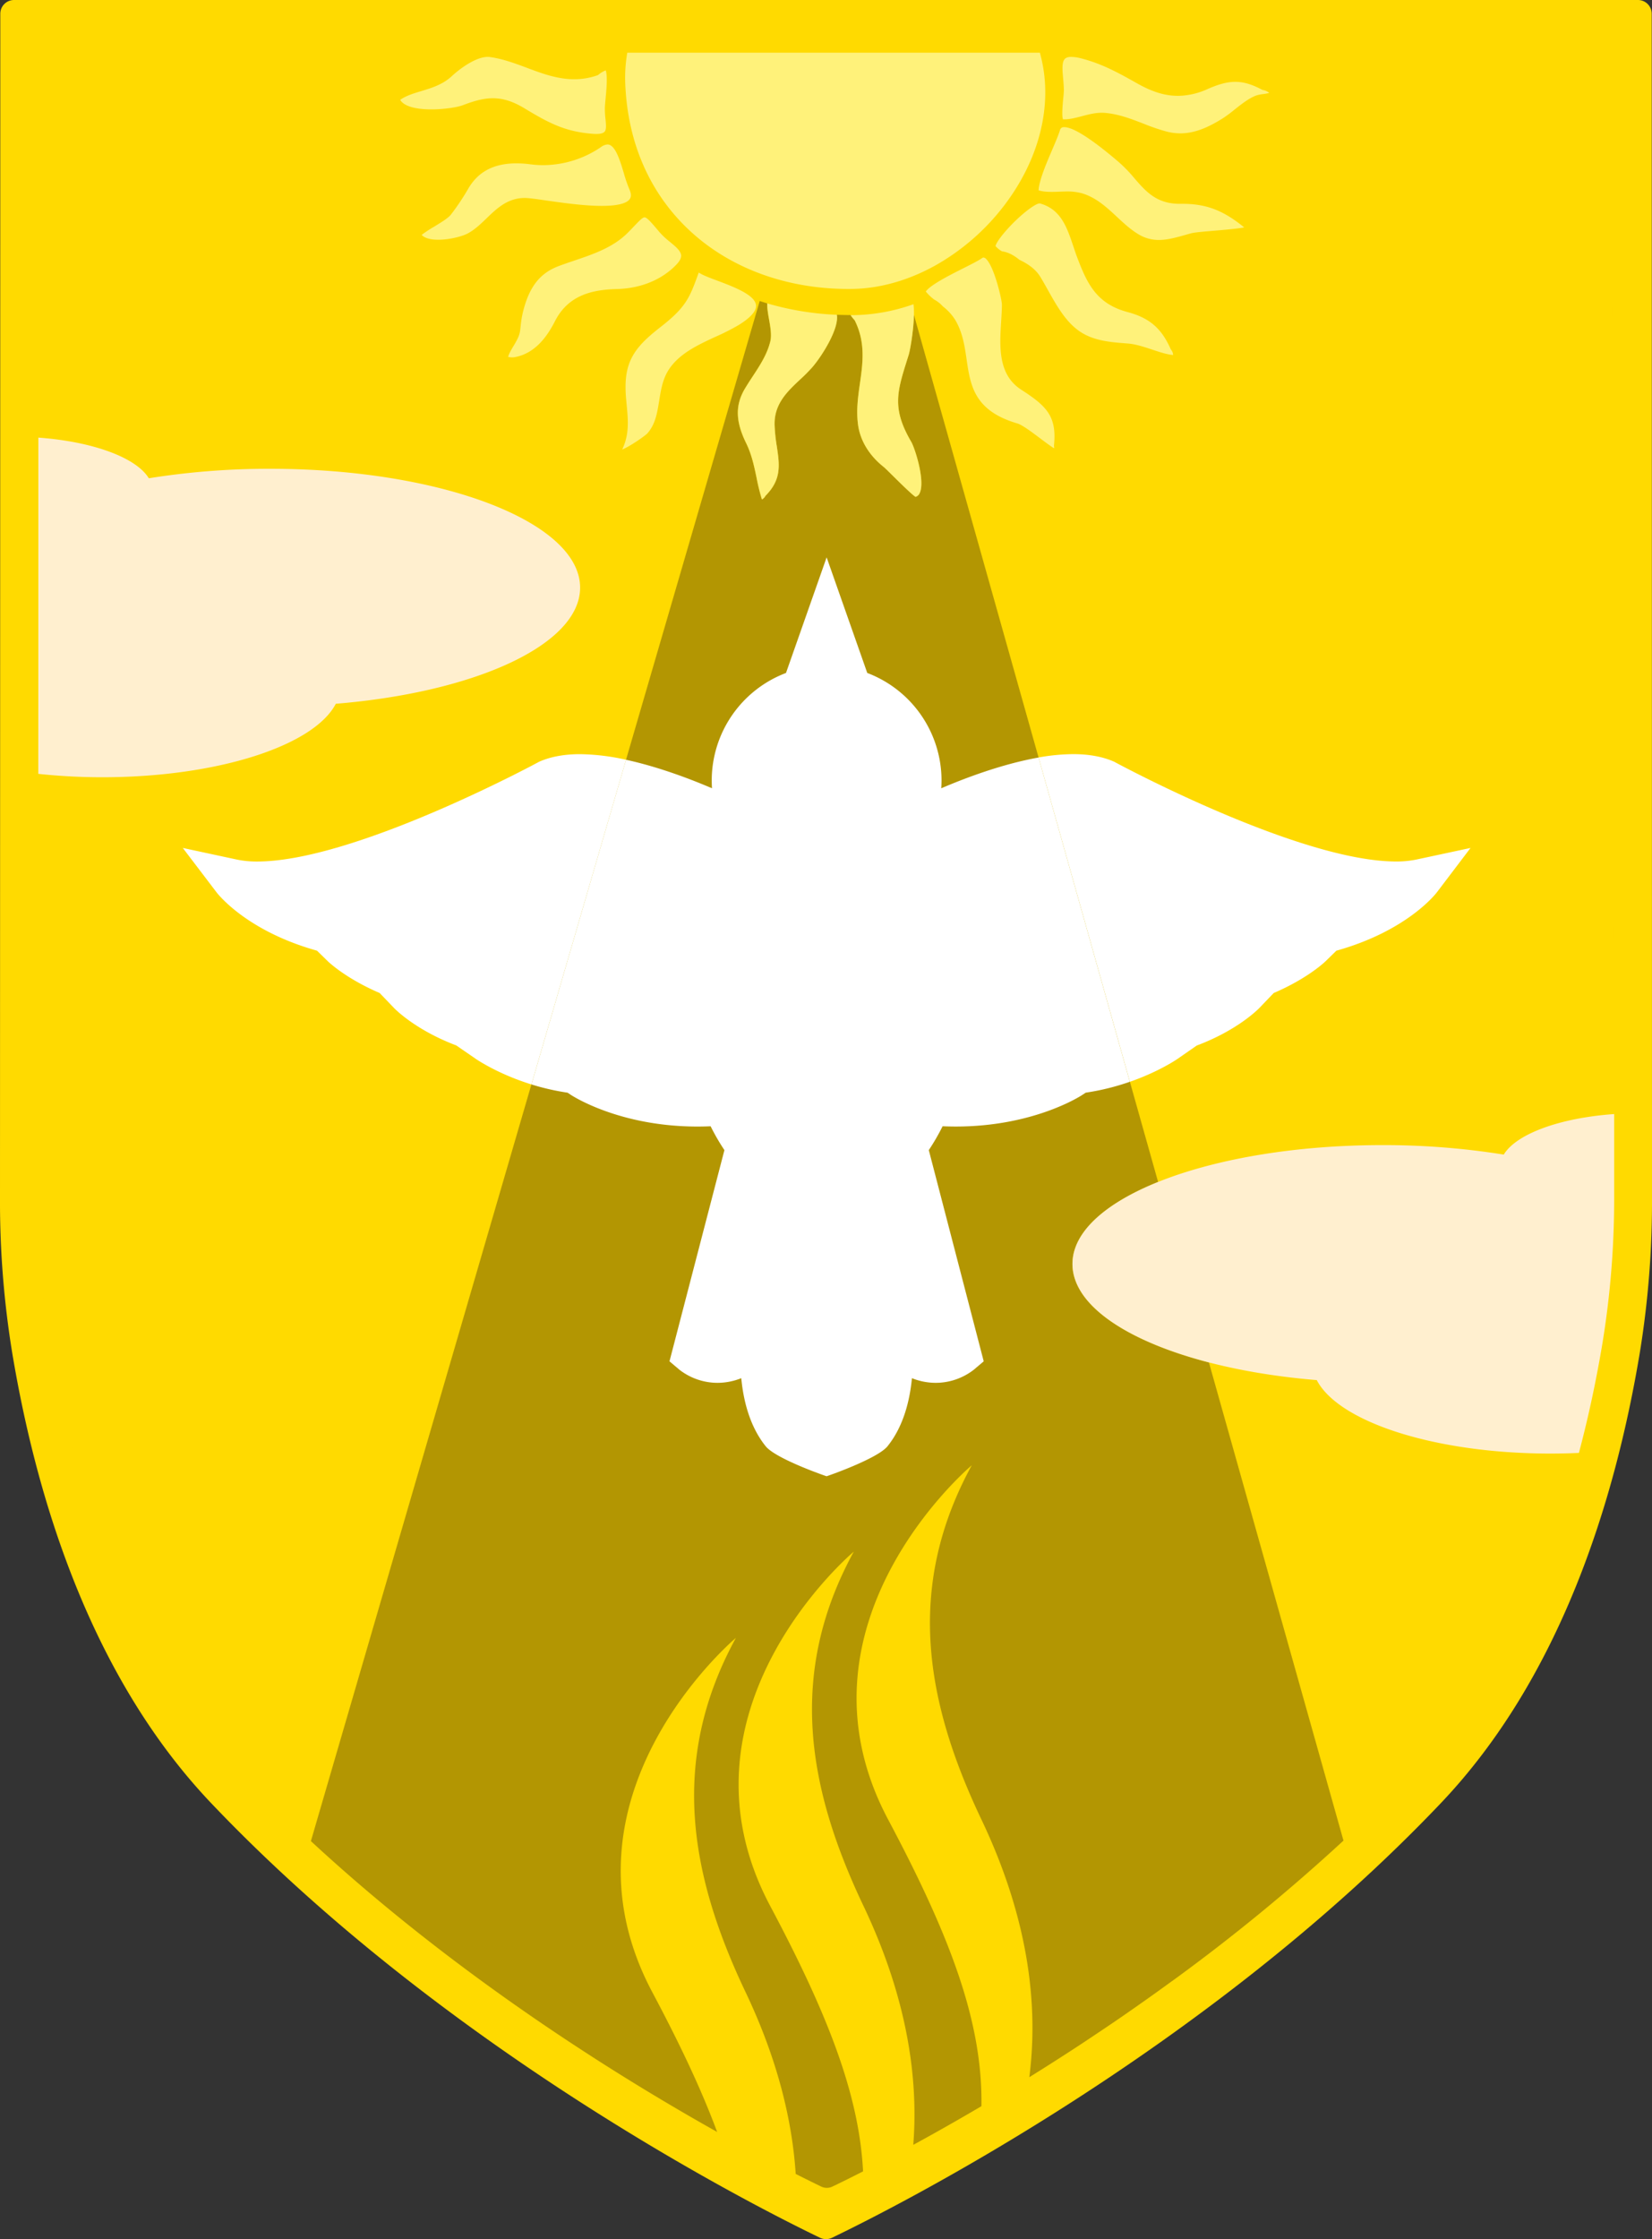 <svg id="Spirit" xmlns="http://www.w3.org/2000/svg" viewBox="0 0 1179 1596.91"><rect x="0" y="0" width="1179" height="1596.91" fill="#333333" stroke="none"/><defs><style>.cls-1{fill:#ffda00;}.cls-2{fill:#b39602;}.cls-3{fill:#fff;}.cls-4{fill:#fff799;opacity:0.8;}.cls-5{fill:#ffefcf;}</style></defs><title>lined_coat-of-arms_spirit</title><g id="Nameplate_-_Spirit" data-name="Nameplate - Spirit"><path class="cls-1" d="M1243.18,69.25H84.24a9.81,9.81,0,0,0-9.82,9.8c0,83.49-.17,676.39-.21,844.84a669.34,669.34,0,0,0,8.72,110.24c17.66,105.9,56.74,231.41,141.88,321,167.55,176.23,387.73,287.51,434.65,310.09a9.84,9.84,0,0,0,8.51,0c46.91-22.58,267.09-133.86,434.64-310.09,85.14-89.55,124.22-215.06,141.88-321a669.34,669.34,0,0,0,8.72-110.24c0-168.44-.17-761.34-.21-844.85A9.81,9.81,0,0,0,1243.18,69.25Z" transform="translate(-74.21 -69.25)"/></g><g id="Shield_-_Spirit" data-name="Shield - Spirit"><path class="cls-1" d="M1215.4,105.82H110.77a9.35,9.35,0,0,0-9.36,9.34c0,79.62-.16,645-.2,805.61a638.08,638.08,0,0,0,8.31,105.13c16.83,101,54.08,220.67,135.24,306.07C404.45,1500,614.32,1606.13,659,1627.66a9.37,9.37,0,0,0,8.11,0C711.86,1606.13,921.72,1500,1081.42,1332c81.15-85.4,118.4-205.08,135.23-306.06A638,638,0,0,0,1225,920.79c0-160.62-.16-726-.2-805.63A9.34,9.34,0,0,0,1215.4,105.82Z" transform="translate(-74.21 -69.25)"/><path class="cls-2" d="M937,1040.93c-58.76-15.23-97.4-41-97.4-70.24,0-22.68,23.29-43.26,61.13-58.47L726.47,293.84c-.23,10.87-2.67,25-3.71,28.38l-1,3.19c-7.38,23.45-11.09,35.22,2.82,59,2.49,4.23,10.12,27.69,6,36.44a4.54,4.54,0,0,1-3,2.73c-2.43-1.49-11.18-10.13-16-14.87-3.76-3.72-5.94-5.86-6.86-6.59-10-8-16.44-18.41-18.06-29.4-1.53-10.45-.11-20.44,1.27-30.09,2-14.28,4.14-29.05-3.63-44.74a2.29,2.29,0,0,0-.38-.54,22.47,22.47,0,0,1-2.65-3.39c-4,0-9.09-.17-9.84-.2h0c1.76,10-10.93,29.84-17.51,37.41a123.41,123.41,0,0,1-8.84,8.88c-9,8.48-18.37,17.24-18.08,32.1a120.81,120.81,0,0,0,1.58,15.35c2,13.19,3.51,23.6-7.88,35.16a2.59,2.59,0,0,0-.32.42,6.26,6.26,0,0,1-2.4,2.39,144.36,144.36,0,0,1-3.89-15.66c-1.7-8.08-3.45-16.44-7.39-24.49-7.57-15.41-7.88-26.95-1.06-38.6,1.77-3,3.77-6.06,5.7-9,5.11-7.77,10.4-15.8,12.64-25.2,1-4.36,0-10.17-1-15.79-.72-4.05-1.4-8.14-1.22-11.1-1.13-.34-3.14-1-5.36-1.7L296.09,1382.31c54.45,50.4,111.87,94,164.91,130.11h0q9.35,6.35,18.48,12.39l.09.06q9.12,6,18,11.73l.07.05q8.89,5.71,17.53,11.11h0q4.27,2.68,8.49,5.27l.13.09q8.41,5.19,16.51,10.06l.21.12q8.06,4.86,15.77,9.37l.26.16q7.7,4.52,15,8.71l.17.1q7.37,4.21,14.3,8.1c-11-29.77-26.39-62.32-46.25-99.65-74.57-140.14,59.65-252.72,59.65-252.72-47.72,87.21-32.81,169.23,6.93,252.72,22.84,48,33.22,91.34,35.75,129.59,7.57,3.82,13.69,6.83,18.17,9a9.26,9.26,0,0,0,8.06,0l.4-.2h0l1.28-.62.06,0c5.05-2.44,11.83-5.79,20.1-10-2.78-54.4-24.86-111.46-66.27-189.29-74.56-140.14,59.66-252.71,59.66-252.71-47.72,87.2-32.81,169.22,6.92,252.71,31.39,66,39.25,123.16,35.53,170.37l.13-.07,5.2-2.85.27-.15,5.44-3,.22-.12,5.7-3.18.11-.07q5.9-3.3,12.09-6.84l.18-.1,6.05-3.48.43-.25,6-3.47.54-.32q3-1.73,6-3.51l.28-.16c.88-59.08-21.3-119.33-66.55-204.38-74.57-140.14,59.65-252.71,59.65-252.71-47.72,87.2-32.81,169.23,6.93,252.71,34.41,72.31,40.54,134.08,34.14,183.71l.16-.1,6.15-3.84.12-.08q9.48-5.94,19.28-12.27l.29-.18,6.36-4.13.36-.24q3.23-2.1,6.48-4.25l.11-.08q10-6.62,20.31-13.61l.17-.11c2.25-1.53,4.5-3.08,6.76-4.63l.21-.15q17.31-11.93,35.12-24.9l.06,0a1358,1358,0,0,0,122.28-100.18Z" transform="translate(-74.21 -69.25)"/><path class="cls-3" d="M815.43,609.52c-26.16,4.61-53.08,14.9-69.47,21.93.13-1.88.2-3.76.2-5.65a82.06,82.06,0,0,0-53-76.6l-29-82.45-29,82.45a82.05,82.05,0,0,0-53,76.6c0,1.89.06,3.76.19,5.64-14.63-6.27-37.83-15.22-61.37-20.33L453.49,842.66a171.28,171.28,0,0,0,25.76,5.88l2.33,1.54C483,851,516.44,872.7,572,872.7c3.1,0,6.23-.07,9.37-.2a152.38,152.38,0,0,0,9.84,17l-39.2,150.64,7.1,6a44.44,44.44,0,0,0,27.21,9.34,45.84,45.84,0,0,0,16.92-3.32c1.49,15.71,5.94,34.29,17.42,48.54,7.23,9,43.29,21.41,43.48,21.4s36.26-12.44,43.48-21.4c11.48-14.25,15.93-32.83,17.42-48.54a45.84,45.84,0,0,0,16.92,3.32,44.42,44.42,0,0,0,27.22-9.35l7.09-6-39.2-150.64a154.08,154.08,0,0,0,9.85-17c3.14.13,6.27.2,9.36.2,55.61,0,89.06-21.69,90.46-22.62l2.33-1.54a171,171,0,0,0,31.49-7.77Z" transform="translate(-74.21 -69.25)"/><path class="cls-3" d="M300.45,747.27l7.5,7.34c.81.79,13,12.45,37.22,22.85l10.23,10.67c.88.92,15.43,15.77,44.44,26.71l14.09,9.7c1,.66,15.9,10.77,39.56,18.12L521,611.11a158.07,158.07,0,0,0-32.78-4c-11,0-20.65,1.73-28.63,5.15l-.63.27-.6.33c-1.31.71-131.19,70.8-200.53,70.81h0a69.58,69.58,0,0,1-14.34-1.33L204.66,674l24.06,31.61C229.78,707,250.3,733.26,300.45,747.27Z" transform="translate(-74.21 -69.25)"/><path class="cls-3" d="M880.6,840.77c20.33-7.08,32.95-15.62,33.84-16.23l13.86-9.62C957.46,804,972.08,789.05,973,788.13l10.23-10.67c24.25-10.4,36.42-22.06,37.22-22.85l7.51-7.34c50.14-14,70.67-40.24,71.72-41.62L1123.7,674l-38.85,8.32a69.58,69.58,0,0,1-14.34,1.33c-69.35,0-199.23-70.1-200.53-70.81l-.6-.33-.63-.27c-8-3.42-17.62-5.15-28.63-5.15a143.44,143.44,0,0,0-24.69,2.39Z" transform="translate(-74.21 -69.25)"/><path class="cls-4" d="M721.75,325.41l1-3.19c1.32-4.24,4.86-25.62,3.38-36A133.69,133.69,0,0,1,684.42,294c-1,0-2.09,0-3.14,0a22.47,22.47,0,0,0,2.65,3.39,2.29,2.29,0,0,1,.38.54c7.77,15.69,5.67,30.46,3.63,44.74-1.38,9.65-2.8,19.64-1.27,30.09,1.62,11,8,21.43,18.06,29.4.92.73,3.1,2.87,6.86,6.59,4.8,4.74,13.55,13.38,16,14.87a4.54,4.54,0,0,0,3-2.73c4.1-8.75-3.53-32.21-6-36.44C710.66,360.63,714.37,348.86,721.75,325.41Z" transform="translate(-74.21 -69.25)"/><path class="cls-4" d="M520.42,128.37c1.64,44.06,18.68,81.5,49.27,108.29C599,262.3,639.15,276,682.79,275.31c19.58-.33,40-6.15,59.13-16.83a161.54,161.54,0,0,0,48.32-41.85c25.52-33,35.39-71.65,27.07-106.07-.31-1.25-.62-2.5-.95-3.74H521.89A105.37,105.37,0,0,0,520.42,128.37Z" transform="translate(-74.21 -69.25)"/><path class="cls-4" d="M961.7,231.05c-15.14-12.2-27.33-16.66-45-16.44-16.88.21-24.6-8.68-32.78-18.1a100.48,100.48,0,0,0-11.66-12l-1.37-1.16c-23-19.47-32.9-23.48-37.19-23.41a2.71,2.71,0,0,0-3,2.13c-1.11,3.58-3.26,8.6-5.53,13.91-4.21,9.82-9.38,21.9-9.73,29,3.21,1.06,7.11,1.16,10.59,1.11,1.39,0,2.79-.08,4.19-.13s2.88-.1,4.31-.13A40.42,40.42,0,0,1,846,207c10.32,2.93,18,10.07,25.43,17,4.74,4.39,9.63,8.94,15.07,12.21a27.71,27.71,0,0,0,15.33,4.18c5.9-.1,11.95-1.8,18.36-3.6,1.36-.39,2.75-.78,4.15-1.16,2.39-.64,8.94-1.2,16.52-1.84,7.13-.61,17.34-1.48,21.41-2.38l-.07,0A1.84,1.84,0,0,1,961.7,231.05Z" transform="translate(-74.21 -69.25)"/><path class="cls-4" d="M404.39,144.33c6.64-2.53,13.77-4.89,21-5,7.56-.12,14.72,2.1,23.2,7.22,17,10.26,28.76,16.61,48.51,18.13,1.09.08,2.09.12,3,.1,2.81,0,4.69-.58,5.58-1.58,1.4-1.57,1.06-5,.66-8.93a71.75,71.75,0,0,1-.46-7.24c0-2,.27-4.73.57-7.91.59-6.25,1.44-15.33.07-19.68a17.93,17.93,0,0,0-5.21,3.11,2.19,2.19,0,0,1-.68.39,50.05,50.05,0,0,1-15.8,2.82c-12.22.2-23.58-4-34.56-8.14-8.48-3.16-17.25-6.43-26.43-7.69a12.16,12.16,0,0,0-1.74-.1c-8.65.15-20.05,8.69-25.42,13.71-6.47,6-14.29,8.41-21.86,10.69-5.56,1.68-10.85,3.28-15,6.24,2.61,4.54,11.13,7,23.81,6.79C392.17,147.1,400.92,145.65,404.39,144.33Z" transform="translate(-74.21 -69.25)"/><path class="cls-4" d="M975.58,133.46a2.08,2.08,0,0,1-.65-.22c-7.49-4-13.53-5.72-19.59-5.62-5.51.1-11.29,1.63-19.31,5.14a52.36,52.36,0,0,1-20.43,4.83c-9.5.16-18.77-2.62-30.06-9-14.27-8.07-25.48-14.07-39.9-17.75a27.78,27.78,0,0,0-7.08-1c-2.13,0-3.61.54-4.51,1.54-2.12,2.35-1.63,7.91-1.11,13.79.24,2.69.48,5.47.53,8.29,0,1.23-.17,3.2-.42,5.7-.35,3.59-1.24,12.71-.21,15.19.47,0,.95,0,1.43,0,3.88-.06,7.8-1.11,12-2.21,4.41-1.17,9-2.39,13.77-2.46a25.94,25.94,0,0,1,2.94.1c9.66.84,18.59,4.29,27.23,7.63A148.15,148.15,0,0,0,907,163.14a39,39,0,0,0,10.26,1.21c11.13-.19,21.07-5.41,29.31-10.5a94.77,94.77,0,0,0,8.72-6.44c5-3.93,10.08-8,15.32-10a24.15,24.15,0,0,1,5-1.05,35.12,35.12,0,0,0,4.45-.83A9.06,9.06,0,0,0,975.58,133.46Z" transform="translate(-74.21 -69.25)"/><path class="cls-4" d="M803,347.15c-16.7-10.77-15.41-31-14.27-48.88.27-4.24.52-8.25.52-11.93,0-3.12-5.27-26.53-11.28-32.43a3.13,3.13,0,0,0-1.86-1,1.63,1.63,0,0,0-.9.35c-2.64,1.85-7.6,4.35-13.34,7.24-9.5,4.78-23.55,11.85-26.94,16.64a32.62,32.62,0,0,0,6,5.76,22,22,0,0,1,6.14,4.84,37.21,37.21,0,0,1,8.72,9.45c5.44,9,6.87,18.86,8.26,28.36.94,6.5,1.92,13.22,4.21,19.46,4.78,13,14.66,21.1,32,26.24,3.56,1.06,10.13,6,16.47,10.76,3.32,2.49,7.66,5.75,9.75,6.93a2.33,2.33,0,0,0,0-1.22,2,2,0,0,1-.06-.77C828.58,366,821,358.77,803,347.15Z" transform="translate(-74.21 -69.25)"/><path class="cls-4" d="M909.67,318.17c-6.52-14.81-15.15-22.21-30.78-26.37-22-5.92-28.77-20-36-39.23-1-2.61-1.86-5.27-2.73-7.84-4.55-13.53-8.85-26.3-23.86-30.41h-.13c-3.15.05-13.8,8.06-23.33,18.69-6.23,7-7.94,10.57-8.16,11.75a17.73,17.73,0,0,0,4.6,3.73c4.12.56,8.17,2.53,12.38,6,5.35,2.59,11.27,6.09,15.05,12.28,1.83,3,3.56,6.11,5.4,9.39,6.18,11,12.57,22.46,22.41,29.27,10.09,7,22.5,7.9,34.49,8.8,5.71.44,11.66,2.42,17.41,4.33,5.35,1.79,10.45,3.48,15,3.88a6.08,6.08,0,0,0-1.45-3.77A2.43,2.43,0,0,1,909.67,318.17Z" transform="translate(-74.21 -69.25)"/><path class="cls-4" d="M448.63,210.43c2.77,0,8.3.78,15.29,1.79,12.05,1.72,28.55,4.08,41.47,3.86,12.69-.21,17-2.84,18.37-5,1.06-1.67.93-3.91-.39-6.86a100.92,100.92,0,0,1-4-11.68c-2.73-9.06-6.14-20.34-11.64-20.25a8.44,8.44,0,0,0-4.43,1.73,73.83,73.83,0,0,1-40.33,13,69.28,69.28,0,0,1-10.09-.57,75.75,75.75,0,0,0-11.15-.69c-15.57.26-26.49,6.19-33.39,18.14A169.63,169.63,0,0,1,396,222.33c-1.85,2.41-6.82,5.44-12.08,8.65a88,88,0,0,0-8.77,5.78c2.76,3.13,8.87,3.53,12.48,3.47,7.68-.13,16.37-2.36,20.33-4.45,5-2.64,9.31-6.78,13.47-10.79,7.32-7.06,14.89-14.35,26.88-14.55Z" transform="translate(-74.21 -69.25)"/><path class="cls-4" d="M560.32,251.42c-.19-3.21-3.94-6.31-7.9-9.59a57.52,57.52,0,0,1-7.58-7.07l-.13-.15c-5.45-6.47-8.74-10.38-10.53-10.35-1.38,0-3.72,2.48-7,5.88-1.48,1.56-3.16,3.32-5.19,5.34-10.31,10.28-24.43,15.06-38.08,19.68-3.87,1.31-7.53,2.55-11.11,3.91-13.47,5.1-21.09,15-25.48,33.17a69.62,69.62,0,0,0-1.51,9.47c-.13,1.14-.26,2.3-.42,3.47-.49,3.8-2.68,7.45-4.79,11-1.65,2.74-3.21,5.35-3.71,7.59a10.86,10.86,0,0,0,3,.38,11.64,11.64,0,0,0,3.1-.49l.12,0c11-2.6,19.84-10.87,27.14-25.27,9.86-19.48,28-22.57,44.44-23,17-.48,32-6.68,42.28-17.46C559.36,255.42,560.43,253.32,560.32,251.42Z" transform="translate(-74.21 -69.25)"/><path class="cls-4" d="M613.77,286.92c-.72-7.43-16.27-13.25-27.62-17.5-5.76-2.16-10.46-3.92-13.26-5.8-6.45,17.86-8.89,24.57-27.24,38.85-17,13.22-25.08,23-25,43,0,4.37.43,8.65.82,12.8,1,10.6,2,20.63-3.21,31.56,5-1.85,16.42-9.73,18-11.54,5.73-6.46,7-14.63,8.41-23.28,1.23-7.73,2.5-15.72,7.14-22.59,7.55-11.21,20.67-17.26,33.35-23.12a156.35,156.35,0,0,0,16.24-8.25C609.89,295.84,614.17,291,613.77,286.92Z" transform="translate(-74.21 -69.25)"/><path class="cls-4" d="M621.82,285.63c-.18,3,.5,7.05,1.22,11.1,1,5.62,2,11.43,1,15.79-2.24,9.4-7.53,17.43-12.64,25.2-1.93,2.93-3.93,6-5.7,9-6.82,11.65-6.51,23.19,1.06,38.6,3.94,8.05,5.69,16.41,7.39,24.49A144.36,144.36,0,0,0,618,425.46a6.26,6.26,0,0,0,2.4-2.39,2.59,2.59,0,0,1,.32-.42c11.39-11.56,9.84-22,7.88-35.16a120.81,120.81,0,0,1-1.58-15.35c-.29-14.86,9.05-23.62,18.08-32.1a123.41,123.41,0,0,0,8.84-8.88c6.58-7.57,19.27-27.39,17.51-37.41A205.25,205.25,0,0,1,621.82,285.63Z" transform="translate(-74.21 -69.25)"/><path class="cls-5" d="M1147.41,892.7a540.77,540.77,0,0,0-86.66-6.77c-122.14,0-221.15,38-221.15,84.76,0,40.65,74.7,74.61,174.36,82.84,15.5,29.87,84.27,52.39,166.78,52.39,6.87,0,13.65-.16,20.3-.46,7.15-26.8,12.64-53.26,16.86-78.55a638,638,0,0,0,8.31-105.12c0-15.74,0-35.37,0-58C1187.25,866.54,1156.31,878,1147.41,892.7Z" transform="translate(-74.21 -69.25)"/><path class="cls-5" d="M147.08,623.58c82.51,0,151.28-22.52,166.78-52.4C413.52,563,488.22,529,488.22,488.34c0-46.81-99-84.75-221.14-84.75a540.84,540.84,0,0,0-86.67,6.76c-8.9-14.71-39.86-26.17-78.82-29,0,76.3,0,160.12-.06,239.81A432.36,432.36,0,0,0,147.08,623.58Z" transform="translate(-74.21 -69.25)"/></g></svg>